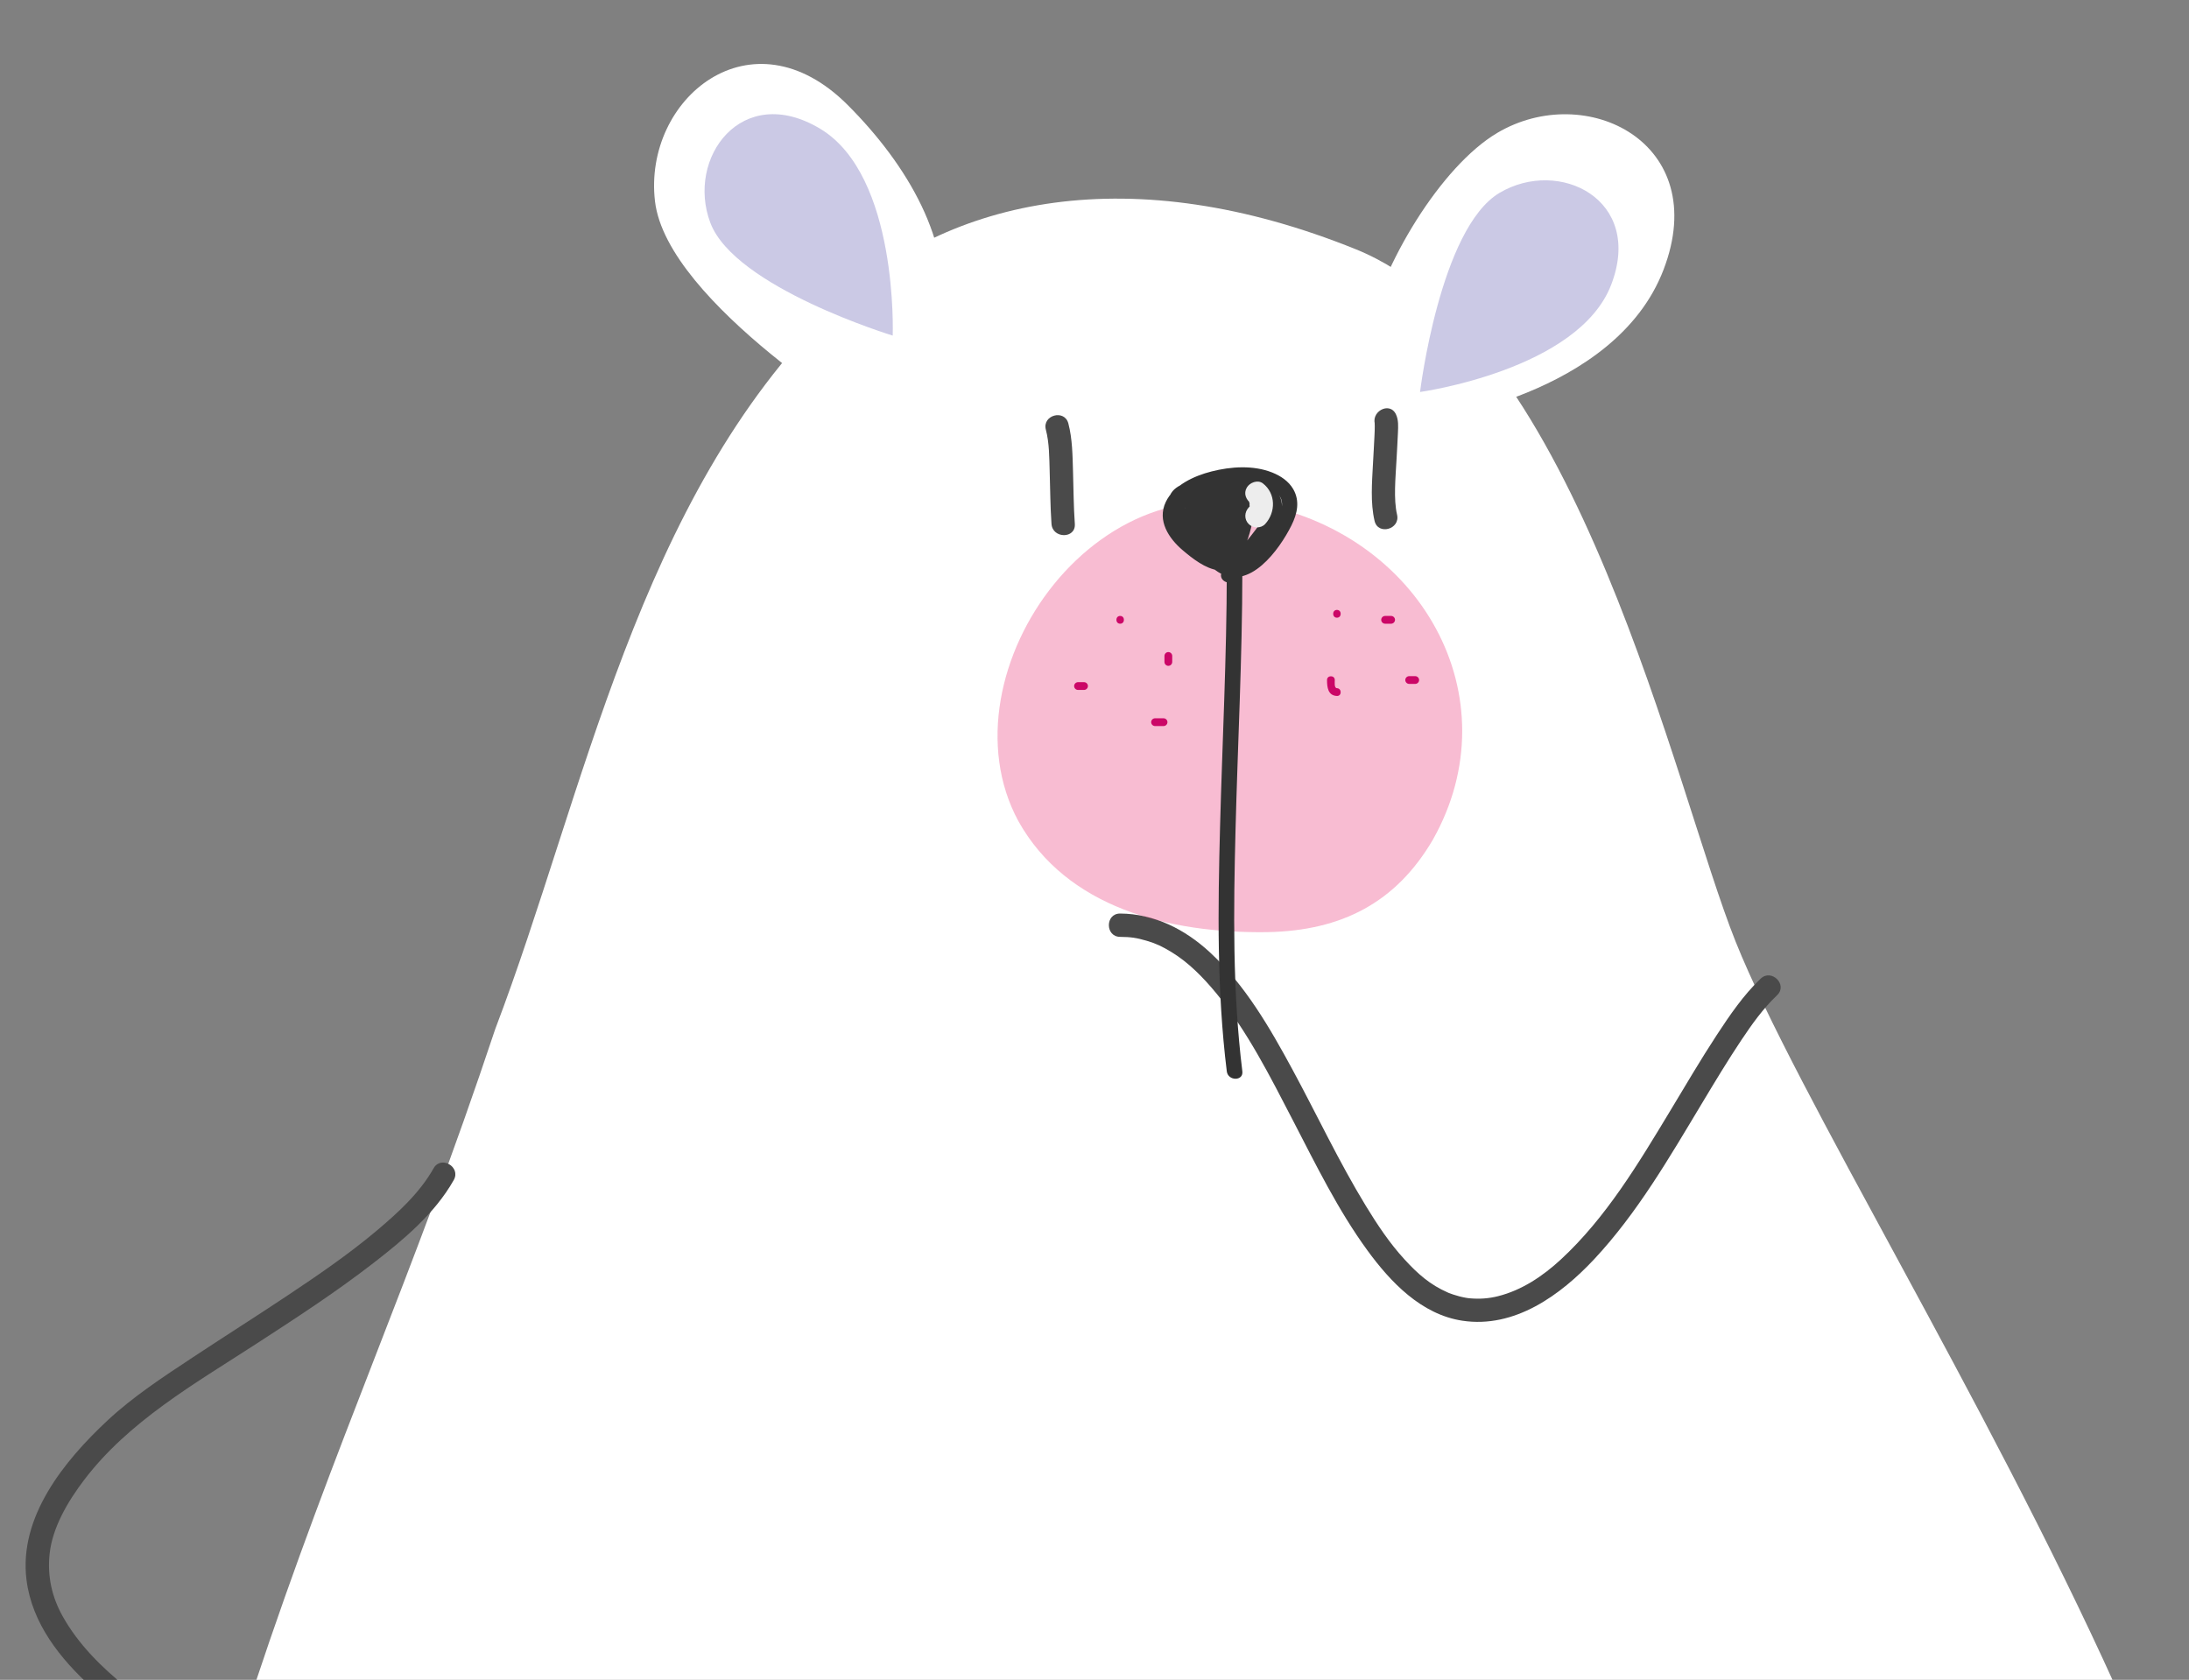 <?xml version="1.0" encoding="utf-8"?>
<!-- Generator: Adobe Illustrator 16.0.0, SVG Export Plug-In . SVG Version: 6.00 Build 0)  -->
<!DOCTYPE svg PUBLIC "-//W3C//DTD SVG 1.1//EN" "http://www.w3.org/Graphics/SVG/1.1/DTD/svg11.dtd">
<svg version="1.1" id="Capa_3" xmlns="http://www.w3.org/2000/svg" xmlns:xlink="http://www.w3.org/1999/xlink" x="0px" y="0px"
	 width="1407.141px" height="1080px" viewBox="0 0 1407.141 1080" enable-background="new 0 0 1407.141 1080" xml:space="preserve">
<rect x="0" y="0" width="1407.141" height="1080" fill="#808080" stroke="none"/>
<g>
	<path fill="#FFFFFF" d="M1360.221,1085C1275.939,898.416,1155,703.377,1115.716,605.434
		c-39.088-97.442-100.924-387.352-244.205-445.19c-143.276-57.84-261.393-34.451-336.472,37.729
		c-125.317,122.87-159.158,312.521-216.665,463.585C263.449,826.451,217.223,922.204,163.162,1085H1360.221z"/>
</g>
<path fill="#FFFFFF" d="M917.196,270.097c0,0,120.789-14.88,152.147-96.654c31.366-81.771-50.018-121.781-106.978-87.934
	c-35.759,21.255-74.306,83.965-84.862,132.922C871.246,247.44,917.196,270.097,917.196,270.097z"/>
<path fill="#CBC9E5" d="M912.836,252.022c0,0,101.832-14.079,122.882-68.974c21.059-54.896-33.578-81.756-71.813-59.033
	C925.669,146.74,912.836,252.022,912.836,252.022z"/>
<path fill="#FFFFFF" d="M564.256,276.499c0,0,36.938-43.13,41.152-72.25c7.031-48.534-21.801-98.056-60.508-136.764
	c-61.93-61.928-131.6-3.868-123.858,61.931C428.782,195.217,564.256,276.499,564.256,276.499z"/>
<path fill="#CBC9E5" d="M573.855,215.759c0,0,3.793-102.727-46.62-132.98c-50.413-30.257-86.343,18.896-70.594,60.494
	C472.393,184.869,573.855,215.759,573.855,215.759z"/>
<g>
	<path fill="#4A4A4A" d="M1131.771,629.219c-11.031,10.548-19.821,23.449-28.149,36.156c-10.5,16.024-20.174,32.581-30.072,48.979
		c-20.288,33.604-41.124,68.537-70.2,95.404c-11.619,10.737-25.099,19.78-40.454,23.619c-5.986,1.495-11.752,1.901-18.161,1.335
		c-0.2-0.019-2.463-0.3-0.73-0.06c-0.676-0.094-1.348-0.213-2.02-0.332c-1.338-0.235-2.66-0.547-3.978-0.881
		c-1.313-0.334-2.608-0.738-3.896-1.164c-0.646-0.214-1.281-0.45-1.919-0.686c-1.774-0.656-0.333-0.086-1.365-0.535
		c-11.6-5.046-19.493-12.093-28.056-21.443c-9.513-10.39-17.254-22.003-24.808-34.381c-17.247-28.265-31.312-58.342-47.055-87.438
		c-14.559-26.908-30.552-54.643-53.244-75.599c-15.902-14.686-35.619-24.727-57.596-24.851c-9.676-0.056-9.67,14.944,0,15
		c6.745,0.038,10.604,0.599,17.243,2.559c5.941,1.753,9.99,3.715,15.763,7.227c10.884,6.62,20.304,16.172,28.892,26.609
		c19.826,24.099,34.68,53.666,49.18,81.636c14.721,28.396,28.896,57.514,47.787,83.445c14.942,20.515,34.759,41.309,61.081,45.298
		c33.566,5.089,63.104-16.363,84.837-39.618c27.698-29.64,48.347-65.435,69.139-100.013c8.267-13.747,16.525-27.514,25.438-40.854
		c6.94-10.387,13.885-20.14,22.95-28.807C1149.382,633.13,1138.76,622.537,1131.771,629.219L1131.771,629.219z"/>
</g>
<g>
	<g opacity="0.3">
		<path fill="#E61F68" d="M827.782,332.759C710.13,282.233,602.834,432.06,654.601,527.871
			c31.059,55.752,96.943,72.301,160.003,71.431c48.002-0.87,82.829-19.163,106.358-59.23
			c51.767-91.464-7.533-198.604-115.77-216.896"/>
	</g>
	<g>
		<g>
			<path fill="#333333" d="M788.61,367.539c-0.032,54.725-2.875,109.397-4.332,164.092c-1.394,52.325-2.096,105.116,4.332,157.166
				c0.778,6.313,10.789,6.39,10,0c-6.354-51.467-5.699-103.64-4.378-155.381c1.411-55.293,4.346-110.557,4.378-165.877
				C798.614,361.091,788.614,361.092,788.61,367.539L788.61,367.539z"/>
		</g>
		<g>
			<path fill="#CB0767" d="M753.534,425.596c0-1.289,0-2.578,0-3.867c0-1.363-1.138-2.5-2.5-2.5c-1.363,0-2.5,1.137-2.5,2.5
				c0,1.289,0,2.578,0,3.867c0,1.363,1.137,2.5,2.5,2.5C752.396,428.096,753.534,426.957,753.534,425.596L753.534,425.596z"/>
		</g>
		<g>
			<path fill="#CB0767" d="M720.069,401.002c3.225,0,3.225-5,0-5C716.844,396.002,716.845,401.002,720.069,401.002L720.069,401.002z
				"/>
		</g>
		<g>
			<path fill="#CB0767" d="M692.976,443.579c1.29,0,2.58,0,3.869,0c1.363,0,2.5-1.137,2.5-2.5c0-1.362-1.137-2.5-2.5-2.5
				c-1.29,0-2.58,0-3.869,0c-1.362,0-2.5,1.138-2.5,2.5C690.476,442.443,691.613,443.579,692.976,443.579L692.976,443.579z"/>
		</g>
		<g>
			<path fill="#CB0767" d="M743.294,461.803c-0.267,0-0.534,0-0.801,0c-1.363,0-2.5,1.137-2.5,2.5s1.137,2.5,2.5,2.5
				c1.824,0,3.648,0,5.473,0c1.362,0,2.5-1.137,2.5-2.5s-1.138-2.5-2.5-2.5c-0.268,0-0.534,0-0.801,0c-1.363,0-2.5,1.137-2.5,2.5
				s1.137,2.5,2.5,2.5c0.267,0,0.533,0,0.801,0c1.362,0,2.5-1.137,2.5-2.5s-1.138-2.5-2.5-2.5c-1.824,0-3.648,0-5.473,0
				c-1.363,0-2.5,1.137-2.5,2.5s1.137,2.5,2.5,2.5c0.267,0,0.534,0,0.801,0c1.363,0,2.5-1.137,2.5-2.5
				S744.657,461.803,743.294,461.803L743.294,461.803z"/>
		</g>
		<g>
			<path fill="#CB0767" d="M859.409,397.134c3.225,0,3.225-5,0-5C856.184,392.134,856.185,397.134,859.409,397.134L859.409,397.134z
				"/>
		</g>
		<g>
			<path fill="#CB0767" d="M853.04,437.209c0.002,4.62,0.602,10.022,6.369,10.241c3.226,0.123,3.214-4.878,0-5
				c-1.858-0.07-1.368-3.807-1.369-5.241C858.038,433.985,853.038,433.984,853.04,437.209L853.04,437.209z"/>
		</g>
		<g>
			<path fill="#CB0767" d="M905.856,439.709c1.291,0,2.581,0,3.872,0c1.363,0,2.5-1.138,2.5-2.5c0-1.363-1.137-2.5-2.5-2.5
				c-1.291,0-2.581,0-3.872,0c-1.363,0-2.5,1.137-2.5,2.5C903.356,438.572,904.493,439.709,905.856,439.709L905.856,439.709z"/>
		</g>
		<g>
			<path fill="#CB0767" d="M890.374,401.002c1.29,0,2.581,0,3.871,0c1.363,0,2.5-1.138,2.5-2.5c0-1.363-1.137-2.5-2.5-2.5
				c-1.29,0-2.581,0-3.871,0c-1.363,0-2.5,1.137-2.5,2.5C887.874,399.865,889.011,401.002,890.374,401.002L890.374,401.002z"/>
		</g>
	</g>
	<g>
		<path fill="#333333" d="M794.42,372.412c8.879-12.44,21.299-23.136,27.438-37.365c2.438-5.658,3.603-12.454-0.36-17.753
			c-5.199-6.951-14.677-8.326-22.734-9.097c-8.97-0.856-18.491-0.736-27.417,0.421c-7.858,1.021-18.922,3.642-20.105,13.045
			c-1.104,8.767,5.648,18.02,10.474,24.686c5.967,8.244,12.677,15.836,21.295,21.391c19.908,12.831,39.459-14.457,47.15-29.901
			c3.771-7.576,5.588-15.687,1.171-23.35c-2.951-5.12-8.109-8.541-13.481-10.68c-12.211-4.864-26.63-3.871-39.122-0.68
			c-11.064,2.825-24.271,8.758-29.397,19.721c-5.556,11.877,1.938,23.261,10.917,30.889c6.272,5.328,14.595,11.902,22.986,12.934
			c7.289,0.896,13.71-8.732,16.395-14.214c3.984-8.135,5.902-17.675,6.711-26.636c0.636-7.036-2.691-20.72-11.842-20.72
			c-9.163,0-14.74,12.193-15.667,19.934c-1.153,9.636,1.165,19.134,1.317,28.74c0.066,4.24,5.469,6.781,8.534,3.536
			c12.891-13.641,11.229-41.762-8.402-48.021c-2.064-0.659-4.625,0.391-5.646,2.298c-5.761,10.756-5.615,23.315,1.238,33.556
			c2.404,3.593,7.821,3.087,9.139-1.194c4.232-13.749-1.46-28.087-17.216-28.641c-2.173-0.076-4.298,1.576-4.821,3.671
			c-3.882,15.526,1.601,29.983,14.692,39.114c2.68,1.869,6.548-0.057,7.345-2.988c3.96-14.569-2.409-33.328-18.365-37.142
			c0,3.214,0,6.428,0,9.643c7.862-2.468,16.027-9.152,24.611-7.436c-1.164-1.164-2.328-2.328-3.492-3.492
			c1.019,3.6,1.019,7.376,0,10.977c-1.757,6.219,7.893,8.854,9.644,2.658c1.486-5.262,1.486-11.031,0-16.293
			c-0.448-1.588-1.812-3.156-3.492-3.492c-11.384-2.276-19.598,4.193-29.928,7.437c-4.542,1.426-5.002,8.446,0,9.643
			c10.601,2.534,13.94,15.417,11.381,24.841c2.448-0.996,4.896-1.992,7.345-2.987c-9.341-6.516-12.831-16.886-10.097-27.821
			c-1.607,1.224-3.214,2.447-4.821,3.671c9.152,0.321,9.772,8.837,7.573,15.982c3.046-0.398,6.093-0.797,9.139-1.194
			c-4.866-7.271-5.389-15.714-1.238-23.462c-1.882,0.766-3.765,1.532-5.646,2.298c12.183,3.885,11.534,23.325,3.991,31.308
			c2.845,1.18,5.689,2.357,8.535,3.536c-0.153-9.698-3.158-19.86-1.106-29.497c0.563-2.639,2.199-5.092,3.646-7.323
			c0.188-0.291,1.287-1.721,1.672-1.878c-1.014,0.416-1.172-0.712-0.163,0.796c2.975,4.442,2.382,9.512,1.557,14.486
			c-1.55,9.354-4.086,18.568-10.885,25.479c-1.976,2.007-4.954-0.706-6.928-1.896c-4.566-2.752-8.978-5.694-12.917-9.298
			c-4.065-3.718-7.804-8.577-7.678-13.863c0.088-3.687,3.263-7.43,6.765-10.251c9.356-7.538,23.454-10.042,35.12-9.988
			c8.484,0.037,24.414,2.607,24.889,13.201c0.191,4.306-2.369,8.806-4.369,12.437c-2.631,4.778-5.877,9.24-9.37,13.418
			c-3.435,4.108-7.342,7.714-12.028,10.358c-5.214,2.941-10.081-0.358-14.198-3.639c-7.534-6.001-13.646-14.07-18.636-22.246
			c-1.961-3.213-4.213-7.037-4.393-10.896c-0.054-1.144,0.381-1.17,1.643-1.963c1.94-1.221,4.312-1.708,6.519-2.194
			c8.508-1.876,17.849-1.419,26.512-1.028c5.302,0.239,16.838,0.787,18.319,6.859c1.389,5.691-6.333,14.842-9.822,19.421
			c-5.98,7.848-12.766,15.054-18.503,23.093C782.03,372.627,790.709,377.613,794.42,372.412L794.42,372.412z"/>
	</g>
</g>
<g>
	<g>
		<path fill="#EDEDED" d="M804.191,323.695c-0.883-0.673-1.838-2.167-0.907-0.443c-0.844-1.564,0.112,0.702,0.215,1.203
			c-0.398-1.938-0.381,1.98-0.069,0.27c-0.281,0.834-0.278,0.96,0.009,0.376c-0.615,1.417,0.357-0.03-0.766,1.191
			c-2.766,3.006-2.979,7.627,0,10.605c2.8,2.799,7.839,3.009,10.607,0c6.968-7.574,6.89-19.734-1.52-26.154
			c-3.258-2.487-8.386-0.511-10.261,2.691C799.242,317.288,800.948,321.219,804.191,323.695L804.191,323.695z"/>
	</g>
</g>
<g>
	<path fill="#4A4A4A" d="M672.299,276.231c2.277,8.671,2.177,18.02,2.462,26.918c0.359,11.229,0.374,22.479,1.163,33.689
		c0.675,9.593,15.68,9.657,15,0c-0.789-11.209-0.826-22.461-1.163-33.689c-0.307-10.213-0.387-20.963-2.998-30.905
		C684.309,262.895,669.84,266.865,672.299,276.231L672.299,276.231z"/>
</g>
<g>
	<path fill="#4A4A4A" d="M884.356,273.882c-0.261-0.535-0.748-2.726-0.693-2.065c0.057,0.693,0.056,1.393,0.061,2.087
		c0.018,2.013-0.079,4.027-0.167,6.037c-0.265,6.09-0.67,12.173-0.98,18.261c-0.612,11.994-1.726,24.872,1.024,36.688
		c2.193,9.419,16.655,5.424,14.466-3.987c-2.351-10.094-0.958-23.801-0.367-35.073c0.308-5.867,0.695-11.73,0.93-17.602
		c0.16-3.988,0.473-8.231-1.318-11.915C893.079,257.613,880.146,265.222,884.356,273.882L884.356,273.882z"/>
</g>
<path fill="#4A4A4A" d="M59.083,1085h22.422c-16.294-13.087-31.192-27.899-41.209-45.824c-6.968-12.469-9.939-25.796-8.398-40.185
	c1.818-16.979,11.727-33.707,22.155-47.453c28.584-37.681,70.958-61.808,109.98-87.103c25.802-16.726,51.64-33.513,75.965-52.357
	c19.353-14.991,39.494-31.764,51.692-53.398c4.757-8.438-8.203-15.994-12.952-7.57c-8.995,15.953-23.007,28.709-36.885,40.365
	c-17.896,15.03-37.276,28.271-56.703,41.223c-20.417,13.61-41.161,26.722-61.626,40.258c-18.831,12.455-38.063,25.019-54.596,40.472
	c-27.633,25.829-57.004,61.858-51.887,102.358C20.579,1043.786,38.643,1066.39,59.083,1085z"/>
</svg>
